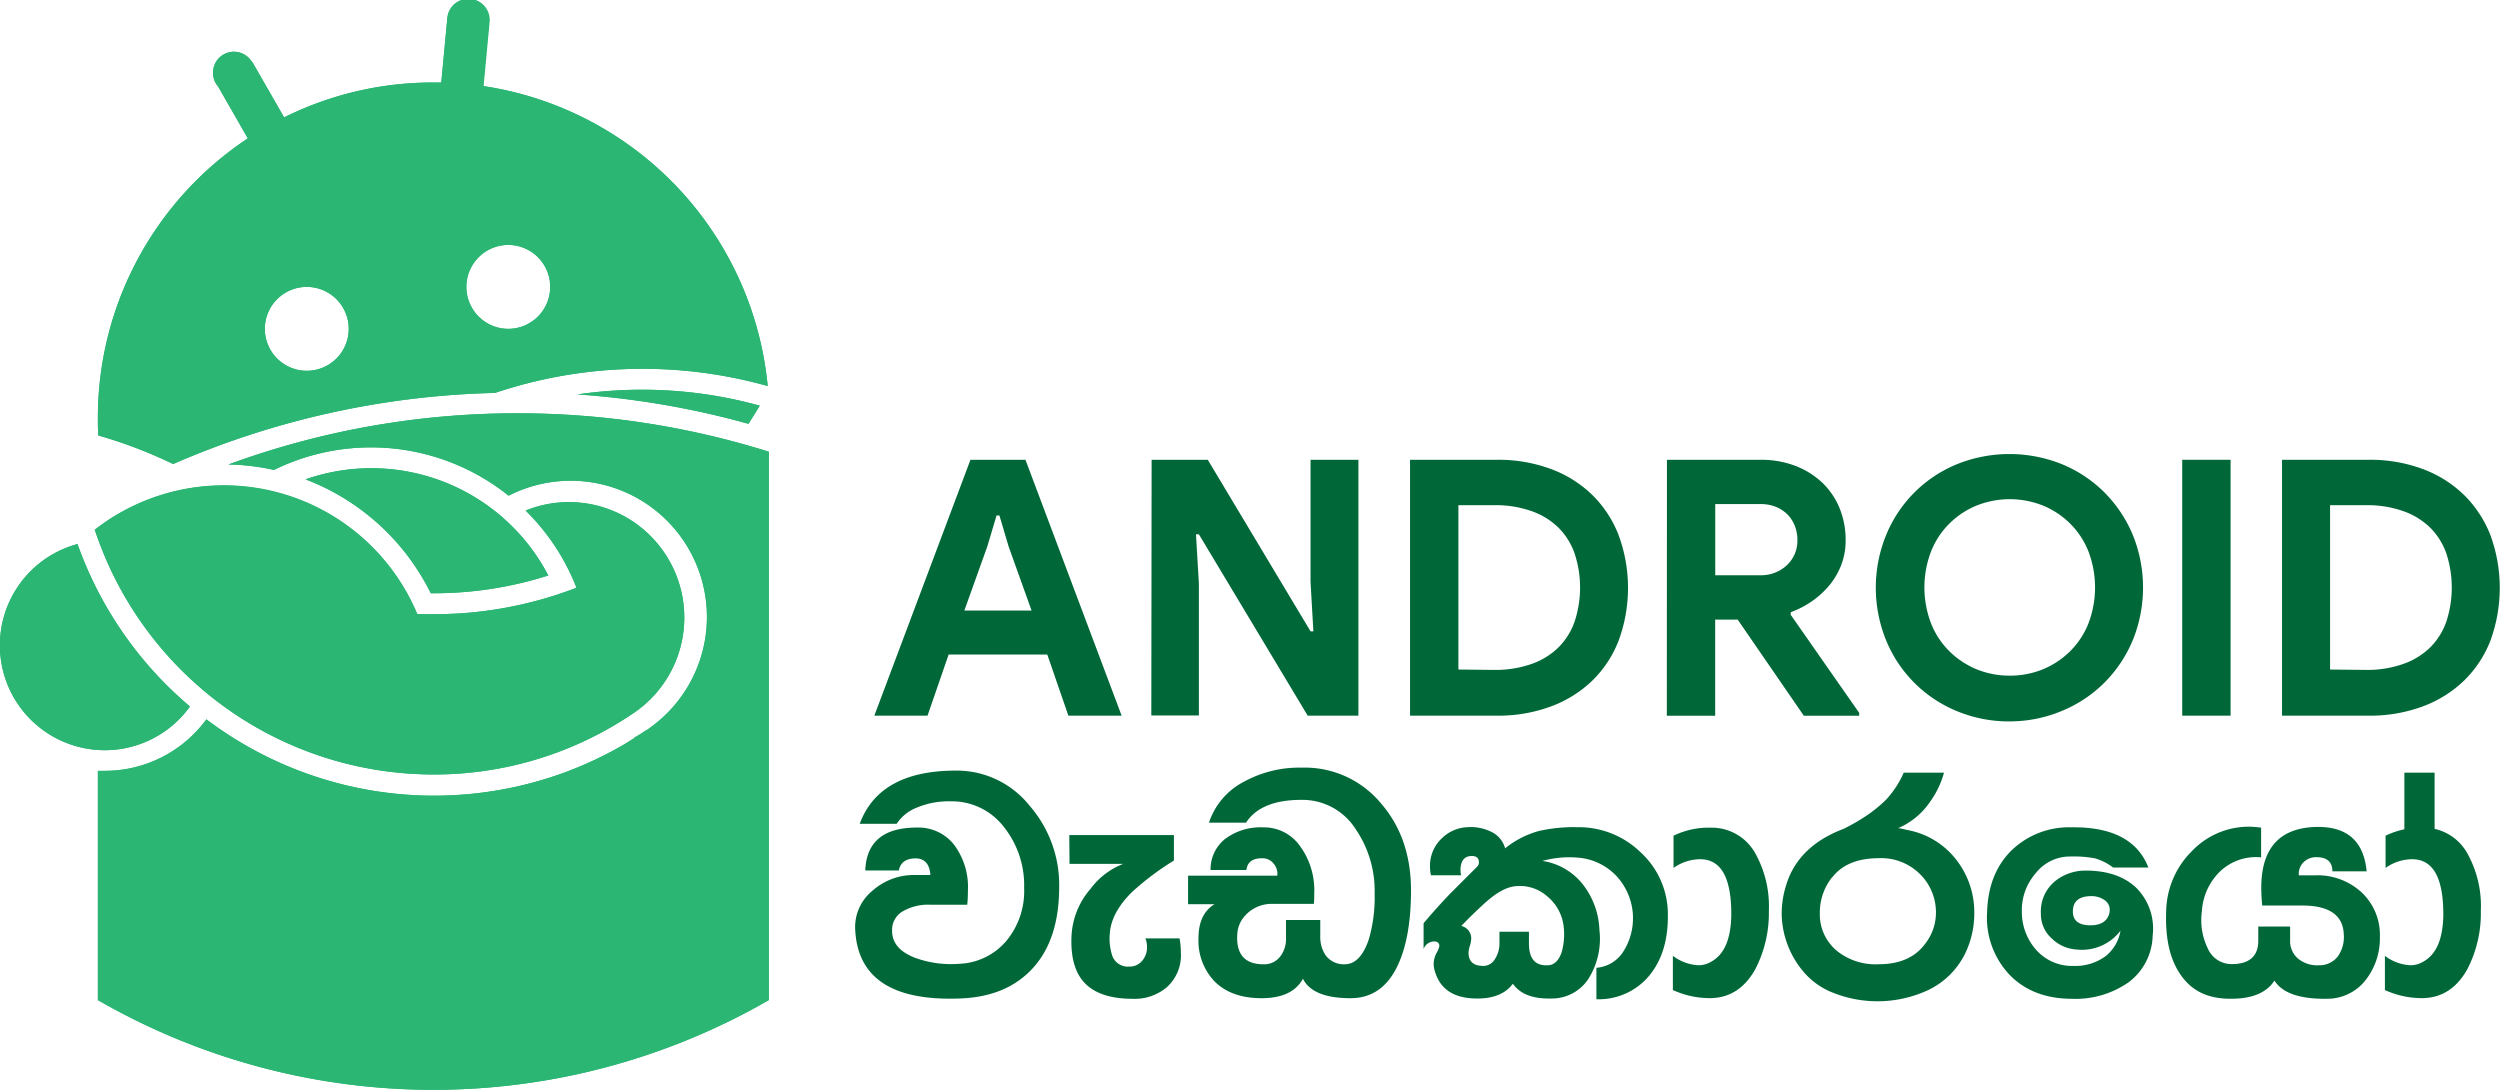 <svg xmlns="http://www.w3.org/2000/svg" viewBox="0 0 413.57 180.29"><defs><style>.cls-1{fill:#2bb673;}.cls-2{fill:#231f20;}.cls-3{fill:#006838;}</style></defs><g id="Layer_2" data-name="Layer 2"><g id="Layer_1-2" data-name="Layer 1"><path class="cls-1" d="M108.92,90.1a19.06,19.06,0,0,0-22-5.64,36.37,36.37,0,0,1,8.42,12.77,65.58,65.58,0,0,1-20.32,4.3c0,.21,0,.41,0,.61,0-.2,0-.41,0-.62-1.11.06-2.23.1-3.36.1-.91,0-1.8,0-2.7-.06h0A34.7,34.7,0,0,0,15.68,87.63a59,59,0,0,0,53.47,40.43q1.26.06,2.55.06A58.61,58.61,0,0,0,104.75,118l.17-.11a19.07,19.07,0,0,0,4-27.78Z"/><path class="cls-1" d="M12.82,90a17.35,17.35,0,1,0,18.6,26.88A62.57,62.57,0,0,1,12.82,90Z"/><path class="cls-2" d="M104.92,117.88l-.17.11.17-.11Z"/><path class="cls-1" d="M61.42,77.46A32.85,32.85,0,0,0,50.55,79.3,38.32,38.32,0,0,1,71.26,98.14h.44a62.21,62.21,0,0,0,19-2.94A33,33,0,0,0,61.42,77.46Z"/><path class="cls-1" d="M95.52,65.25a141.1,141.1,0,0,1,28.29,4.86c.65-1,1.28-2,1.87-3a72.83,72.83,0,0,0-19.49-2.64A73.63,73.63,0,0,0,95.52,65.25Z"/><path class="cls-1" d="M85.58,68.37a138.38,138.38,0,0,0-47.79,8.47,37.37,37.37,0,0,1,7.53.9A36.42,36.42,0,0,1,84.14,82a22.54,22.54,0,0,1,23.92,38c-.33.25-.67.5-1,.74l-.06,0c-.36.25-.72.48-1.09.71h0c-.34.21-.69.41-1,.59v.08l-.15.09c-.35.21-.69.43-1,.63l-.28.17a62.51,62.51,0,0,1-9.87,4.7h0A62.54,62.54,0,0,1,34.14,119a20.8,20.8,0,0,1-16.79,8.52c-.39,0-.78,0-1.16,0v37.92a111.17,111.17,0,0,0,111,0V74.73A138.7,138.7,0,0,0,85.58,68.37Z"/><path class="cls-1" d="M79.9,14.24l1-10.62h0A3.46,3.46,0,0,0,74,3h0L73,13.65H71.7A55.21,55.21,0,0,0,47,19.42l-5.31-9.24-.06,0a3.46,3.46,0,0,0-6.39,1.86,3.42,3.42,0,0,0,.83,2.25L41,22.89A55.45,55.45,0,0,0,16.19,69.15c0,1,0,1.93.08,2.89a76.44,76.44,0,0,1,12.37,4.72A141.56,141.56,0,0,1,81.88,65,76.68,76.68,0,0,1,127,63.86,55.52,55.52,0,0,0,79.9,14.24ZM50.75,61.34a6.94,6.94,0,1,1,6.94-6.94A6.94,6.94,0,0,1,50.75,61.34ZM84.1,54.4A6.94,6.94,0,1,1,91,47.46,6.94,6.94,0,0,1,84.1,54.4Z"/><path class="cls-1" d="M69.15,128.06q1.26.06,2.55.06A58.61,58.61,0,0,0,104.75,118l.17-.11A19.08,19.08,0,0,0,87,84.46a36.37,36.37,0,0,1,8.42,12.77,65.58,65.58,0,0,1-20.32,4.3c0,.21,0,.41,0,.61,0-.2,0-.41,0-.62-1.11.06-2.23.1-3.36.1-.91,0-1.8,0-2.7-.06h0A34.7,34.7,0,0,0,15.68,87.63,59,59,0,0,0,69.15,128.06Z"/><path class="cls-1" d="M31.42,116.87A62.57,62.57,0,0,1,12.82,90a17.35,17.35,0,1,0,18.6,26.88Z"/><path class="cls-1" d="M71.26,98.14h.44a62.21,62.21,0,0,0,19-2.94A33,33,0,0,0,50.55,79.3,38.32,38.32,0,0,1,71.26,98.14Z"/><path class="cls-1" d="M95.52,65.25a141.1,141.1,0,0,1,28.29,4.86c.65-1,1.28-2,1.87-3a72.83,72.83,0,0,0-19.49-2.64A73.63,73.63,0,0,0,95.52,65.25Z"/><path class="cls-1" d="M85.58,68.37a138.38,138.38,0,0,0-47.79,8.47,37.37,37.37,0,0,1,7.53.9A36.42,36.42,0,0,1,84.14,82a22.54,22.54,0,0,1,23.92,38c-.33.25-.67.5-1,.74l-.06,0c-.36.25-.72.48-1.09.71h0c-.34.21-.69.41-1,.59v.08l-.15.09c-.35.21-.69.43-1,.63l-.28.17a62.51,62.51,0,0,1-9.87,4.7h0A62.54,62.54,0,0,1,34.14,119a20.8,20.8,0,0,1-16.79,8.52c-.39,0-.78,0-1.16,0v37.92a111.17,111.17,0,0,0,111,0V74.73A138.7,138.7,0,0,0,85.58,68.37Z"/><path class="cls-1" d="M28.64,76.76A141.56,141.56,0,0,1,81.88,65,76.68,76.68,0,0,1,127,63.86a55.52,55.52,0,0,0-47-49.62l1-10.62h0A3.46,3.46,0,0,0,74,3h0L73,13.65H71.7A55.21,55.21,0,0,0,47,19.42l-5.31-9.24-.06,0a3.46,3.46,0,0,0-6.39,1.86,3.42,3.42,0,0,0,.83,2.25L41,22.89A55.45,55.45,0,0,0,16.19,69.15c0,1,0,1.93.08,2.89A76.44,76.44,0,0,1,28.64,76.76ZM84.1,40.52a6.94,6.94,0,1,1-6.93,6.94A6.94,6.94,0,0,1,84.1,40.52ZM50.75,47.46a6.94,6.94,0,1,1-6.94,6.94A6.94,6.94,0,0,1,50.75,47.46Z"/><path class="cls-3" d="M160.54,76.06h9.1l15.91,42.33h-8.81l-3.49-10.11H156.93l-3.49,10.11h-8.8ZM170.65,101l-3.79-10.58-1.53-5.15h-.47l-1.54,5.15L159.53,101Z"/><path class="cls-3" d="M190.51,76.06h9.29l17,28.38h.47l-.47-8.16V76.06h7.92v42.33h-8.39l-18-30h-.48l.48,8.15v21.82h-7.87Z"/><path class="cls-3" d="M233.26,76.06h14.3a25.08,25.08,0,0,1,9.05,1.54,19.46,19.46,0,0,1,6.86,4.34,18.82,18.82,0,0,1,4.34,6.71,25.27,25.27,0,0,1,0,17.21,18.61,18.61,0,0,1-4.34,6.68,19.68,19.68,0,0,1-6.86,4.31,25.08,25.08,0,0,1-9.05,1.54h-14.3Zm14,34.76a17.88,17.88,0,0,0,6.15-1,12,12,0,0,0,4.43-2.75,11.24,11.24,0,0,0,2.66-4.29,18,18,0,0,0,0-11.17,11.24,11.24,0,0,0-2.66-4.29,12,12,0,0,0-4.43-2.75,17.88,17.88,0,0,0-6.15-1h-6v27.19Z"/><path class="cls-3" d="M275.76,76.06H291.2a16,16,0,0,1,5.79,1,13.59,13.59,0,0,1,4.46,2.78,12.25,12.25,0,0,1,2.87,4.23,14,14,0,0,1,1,5.35,11.17,11.17,0,0,1-.71,4,12.27,12.27,0,0,1-1.95,3.37,14.43,14.43,0,0,1-2.9,2.66,15.06,15.06,0,0,1-3.49,1.81l-.06.41,11.35,16.26v.47h-9.16l-10.94-15.9h-3.72v15.9h-8Zm15.38,19.1a6.23,6.23,0,0,0,4.46-1.66,5.54,5.54,0,0,0,1.74-4.2,6.22,6.22,0,0,0-.38-2.18,5.69,5.69,0,0,0-1.15-1.9,5.93,5.93,0,0,0-1.92-1.33,6.65,6.65,0,0,0-2.64-.5h-7.5V95.16Z"/><path class="cls-3" d="M332.46,119.34a22.36,22.36,0,0,1-8.78-1.72A21.41,21.41,0,0,1,312,105.89a23.06,23.06,0,0,1,0-17.33,21.41,21.41,0,0,1,11.64-11.73,23.27,23.27,0,0,1,17.56,0,21.55,21.55,0,0,1,7,4.7,21.86,21.86,0,0,1,4.64,7,23.19,23.19,0,0,1,0,17.33,21.86,21.86,0,0,1-4.64,7,21.55,21.55,0,0,1-7,4.7A22.36,22.36,0,0,1,332.46,119.34Zm0-7.57A14.3,14.3,0,0,0,338,110.7a14,14,0,0,0,4.49-3,13.5,13.5,0,0,0,3-4.58,16.76,16.76,0,0,0,0-11.89,13.5,13.5,0,0,0-3-4.58,13.79,13.79,0,0,0-4.49-3,14.83,14.83,0,0,0-11.06,0,13.79,13.79,0,0,0-4.49,3,13.33,13.33,0,0,0-3,4.58,16.62,16.62,0,0,0,0,11.89,13.33,13.33,0,0,0,3,4.58,14,14,0,0,0,4.49,3A14.34,14.34,0,0,0,332.46,111.77Z"/><path class="cls-3" d="M361,76.06h8v42.33h-8Z"/><path class="cls-3" d="M377.51,76.06h14.31a25,25,0,0,1,9,1.54,19.46,19.46,0,0,1,6.86,4.34,19,19,0,0,1,4.35,6.71,25.43,25.43,0,0,1,0,17.21,18.77,18.77,0,0,1-4.35,6.68,19.68,19.68,0,0,1-6.86,4.31,25,25,0,0,1-9,1.54H377.51Zm13.95,34.76a17.8,17.8,0,0,0,6.15-1,12.07,12.07,0,0,0,4.44-2.75,11.24,11.24,0,0,0,2.66-4.29,18.16,18.16,0,0,0,0-11.17,11.24,11.24,0,0,0-2.66-4.29,12.07,12.07,0,0,0-4.44-2.75,17.8,17.8,0,0,0-6.15-1h-6v27.19Z"/><path class="cls-3" d="M158.13,127.48a15.41,15.41,0,0,1,12.15,5.75,20,20,0,0,1,4.94,13.46q0,8.72-4.38,13.49t-12.16,5q-16.65.6-17.21-11.44a7.74,7.74,0,0,1,2.78-6.32,10.33,10.33,0,0,1,7.21-2.67h2.45C153.8,143,153,142,151.46,142s-2.51.66-2.77,2h-5.55q.27-7.1,8.55-7.1a7.5,7.5,0,0,1,6.13,2.83,11.66,11.66,0,0,1,2.3,7.6,22.91,22.91,0,0,1-.11,2.34h-6.1a8.37,8.37,0,0,0-4.5,1.05,3.53,3.53,0,0,0-1.83,3.28c0,2,1.29,3.47,3.77,4.44a17.48,17.48,0,0,0,7.33,1,10.75,10.75,0,0,0,7.74-3.72,12.88,12.88,0,0,0,3-8.83,15.49,15.49,0,0,0-3.28-10,10.87,10.87,0,0,0-8.93-4.33,13.64,13.64,0,0,0-5.44,1,7.12,7.12,0,0,0-3.44,2.72h-6.11Q145.48,127.48,158.13,127.48Z"/><path class="cls-3" d="M176.89,138.14H194.2v4.22a45.27,45.27,0,0,0-7,5.27q-3.39,3.39-3.61,6.83a9.1,9.1,0,0,0,.33,3.39,2.74,2.74,0,0,0,2.89,2.05,2.68,2.68,0,0,0,2.22-1.06,3.4,3.4,0,0,0,.72-2.22,3.44,3.44,0,0,0-.28-1.38h5.66a13.1,13.1,0,0,1,.22,2.38,7.09,7.09,0,0,1-2.3,5.67,8.19,8.19,0,0,1-5.69,1.94c-3.25,0-5.7-.72-7.32-2.06q-3.06-2.49-2.78-8.38a12.83,12.83,0,0,1,3.16-7.77,12.23,12.23,0,0,1,5.39-4.11h-8.88Z"/><path class="cls-3" d="M198.26,155.24c0-2.7.88-4.59,2.66-5.66h-4.38v-4.72H211.3a2.6,2.6,0,0,0-.61-2,2.31,2.31,0,0,0-1.89-.88c-1.59,0-2.46.64-2.61,1.94h-5.93a6.42,6.42,0,0,1,2.41-5.14,9.81,9.81,0,0,1,6.35-1.91,7.26,7.26,0,0,1,5.89,2.89,12.41,12.41,0,0,1,2.5,8.1c0,.56,0,1.11-.06,1.67h-6.72a5.9,5.9,0,0,0-4.6,1.88,4.87,4.87,0,0,0-1.33,2.89q-.45,5.22,4.32,5.22a3.31,3.31,0,0,0,2.84-1.39,4.73,4.73,0,0,0,.88-2.94v-3h5.67v2.66a5.43,5.43,0,0,0,.88,3.17,3.71,3.71,0,0,0,3.17,1.5c1.7,0,3-1.34,3.94-4a24.48,24.48,0,0,0,1-7.66,18.07,18.07,0,0,0-3.11-10.66,10.44,10.44,0,0,0-9-4.88q-6.71,0-9.16,3.77H200a11.75,11.75,0,0,1,5.78-6.77,19,19,0,0,1,9.54-2.33,16.38,16.38,0,0,1,13.21,6q5,5.83,4.89,14.71-.06,7.32-2.11,11.82-2.55,5.61-7.88,5.61c-4.19,0-6.81-1.07-7.89-3.22q-1.77,3.27-7,3.22-5.06-.06-7.77-2.94A9.78,9.78,0,0,1,198.26,155.24Z"/><path class="cls-3" d="M236.56,143.34a6.2,6.2,0,0,1,1.8-4.5,6.45,6.45,0,0,1,4.36-2,7.66,7.66,0,0,1,4.05.8,4.25,4.25,0,0,1,2.22,2.7,15.24,15.24,0,0,1,5.66-2.89,26,26,0,0,1,6.27-.61A14.71,14.71,0,0,1,271.41,141a13.88,13.88,0,0,1,4.5,10.23q.1,6.18-2.94,10a10.83,10.83,0,0,1-8.88,4.07V160.1a5.8,5.8,0,0,0,4.41-2.62,10.28,10.28,0,0,0-1.14-12.61,9.8,9.8,0,0,0-6.44-3,16.75,16.75,0,0,0-5.77.55,10.48,10.48,0,0,1,6.61,3.77,13,13,0,0,1,2.83,7.66,12.44,12.44,0,0,1-1.86,8.14,7.22,7.22,0,0,1-6.14,3.19q-4.54.11-6.32-2.44-1.89,2.55-6.22,2.44-5.38-.12-6.66-4.44a4,4,0,0,1-.22-1.28,3.84,3.84,0,0,1,.47-1.8,4.08,4.08,0,0,0,.47-1.14c0-.52-.3-.78-.89-.78A1.89,1.89,0,0,0,235.5,157v-4.27c1.33-1.59,2.78-3.2,4.33-4.83l4.55-4.55a1,1,0,0,0,.28-.67q0-1.22-1.5-1.05c-1,.11-1.55.89-1.55,2.33a2.78,2.78,0,0,0,.11.83h-5A6.6,6.6,0,0,1,236.56,143.34Zm6.82,11.95a4.09,4.09,0,0,1-.22,1.17,4.09,4.09,0,0,0-.22,1.16c0,1.41.78,2.13,2.33,2.17a2.22,2.22,0,0,0,2-1.08,4.66,4.66,0,0,0,.78-2.7v-1.88h4.88v1.94q0,3.78,3.11,3.61c1,0,1.79-.72,2.27-2.06a10.57,10.57,0,0,0,.39-4.05,7.5,7.5,0,0,0-2.69-5.24,6.82,6.82,0,0,0-5.52-1.7c-1.45.19-3.1,1.15-5,2.89s-3.12,3-3.75,3.66A2.1,2.1,0,0,1,243.38,155.29Z"/><path class="cls-3" d="M276.85,143.58v-5.33a13.26,13.26,0,0,1,6.11-1.33,8.25,8.25,0,0,1,7.49,4.38,18,18,0,0,1,2.17,9.39,20.19,20.19,0,0,1-2.28,9.71q-2.61,4.6-7.27,4.72a14.78,14.78,0,0,1-6.33-1.34v-5.66a7.63,7.63,0,0,0,4.22,1.56,4,4,0,0,0,1.33-.22c2.67-1,4-3.59,4.11-7.89q.11-9.44-5.16-9.43A7.69,7.69,0,0,0,276.85,143.58Z"/><path class="cls-3" d="M305.05,137.09c1.3-.67,2.31-1.24,3.05-1.72a23.12,23.12,0,0,0,3.94-3.11,16,16,0,0,0,2.89-4.44h6.66a14.9,14.9,0,0,1-2.27,4.77A12.14,12.14,0,0,1,314,137c.3,0,1,.19,2.17.44a13.27,13.27,0,0,1,7.82,5.28,14.06,14.06,0,0,1,2.61,8.38,15.13,15.13,0,0,1-1.55,6.72,13.08,13.08,0,0,1-6,5.93,19.86,19.86,0,0,1-15.68.53,12.21,12.21,0,0,1-5.25-3.8,15.14,15.14,0,0,1-3.38-9.33,15.7,15.7,0,0,1,.77-4.82Q297.51,139.91,305.05,137.09Zm-1.94,8a9.35,9.35,0,0,0-2.06,5.94A7.83,7.83,0,0,0,304,157.4a10.21,10.21,0,0,0,6.82,2.11c3.44,0,6-1.13,7.66-3.39a8.34,8.34,0,0,0,1.78-5.21,8.88,8.88,0,0,0-2.89-6.55,9.13,9.13,0,0,0-6.66-2.39C307.31,142,304.77,143,303.11,145.13Z"/><path class="cls-3" d="M355.4,143.52h-5.83a8.75,8.75,0,0,0-3.11-1.55,20,20,0,0,0-4-.28,7.18,7.18,0,0,0-5.71,2.78,9.29,9.29,0,0,0-2.28,6.33,9.42,9.42,0,0,0,2.41,6.38,7.9,7.9,0,0,0,6.14,2.61,8.43,8.43,0,0,0,5.38-1.67,6.83,6.83,0,0,0,2.39-4.16,8,8,0,0,1-7.33,3.11,6.4,6.4,0,0,1-4-1.78,5.42,5.42,0,0,1-1.84-4.22,6.46,6.46,0,0,1,2.67-5.55,8,8,0,0,1,4.77-1.5c3.63,0,6.43,1,8.41,2.92a9.54,9.54,0,0,1,2.64,7.85,9.9,9.9,0,0,1-4,7.72,15.27,15.27,0,0,1-9.29,2.72q-6.56,0-10.41-4a13.74,13.74,0,0,1-3.69-10.27q.17-6.43,4-10.24a13.7,13.7,0,0,1,10-3.86Q352.79,136.75,355.4,143.52Zm-12.49,7.28c0,1.51,1,2.27,2.88,2.27,1.56,0,2.56-.52,3-1.55a2.45,2.45,0,0,0,.22-1,1.9,1.9,0,0,0-.94-1.67,3.78,3.78,0,0,0-2.05-.61C343.94,148.24,342.91,149.09,342.91,150.8Z"/><path class="cls-3" d="M374.05,136.92v4.91a8.61,8.61,0,0,0-6.8,2.34,10,10,0,0,0-3,6.64,10.62,10.62,0,0,0,.94,6,4.29,4.29,0,0,0,4,2.68c2.92,0,4.39-1.32,4.39-3.83v-2.39h5.27v2.33a3.78,3.78,0,0,0,1.33,3,5,5,0,0,0,3.44,1.08,3.8,3.8,0,0,0,3.11-1.45,5.46,5.46,0,0,0,1-3.55c-.07-3.25-2.37-4.88-6.88-4.88h-6.61a28,28,0,0,1-.16-2.94q0-9.66,8.77-10.05,7.94-.33,8.66,7.33h-5.67c0-1.56-.88-2.34-2.66-2.34a2.92,2.92,0,0,0-2.08.81,2.71,2.71,0,0,0-.81,2.19h2.78a10.74,10.74,0,0,1,7.49,2.72A9.63,9.63,0,0,1,393.7,155a11.19,11.19,0,0,1-2.61,7.44,8.05,8.05,0,0,1-5.83,2.78q-7,.17-9-3c-1.34,2.07-3.85,3.07-7.55,3s-6.21-1.4-8-4-2.54-6.09-2.36-10.59a14.34,14.34,0,0,1,4.22-9.8,13,13,0,0,1,9.6-4.07A15.82,15.82,0,0,1,374.05,136.92Z"/><path class="cls-3" d="M394.64,143.58v-5.33a13.21,13.21,0,0,1,6.1-1.33,8.26,8.26,0,0,1,7.5,4.38,17.89,17.89,0,0,1,2.16,9.39,20.08,20.08,0,0,1-2.27,9.71c-1.74,3.07-4.17,4.64-7.27,4.72a14.78,14.78,0,0,1-6.33-1.34v-5.66a7.58,7.58,0,0,0,4.22,1.56,4.08,4.08,0,0,0,1.33-.22c2.66-1,4-3.59,4.11-7.89q.1-9.44-5.17-9.43A7.66,7.66,0,0,0,394.64,143.58Z"/><rect class="cls-3" x="397.75" y="127.82" width="5" height="12.18"/></g></g></svg>